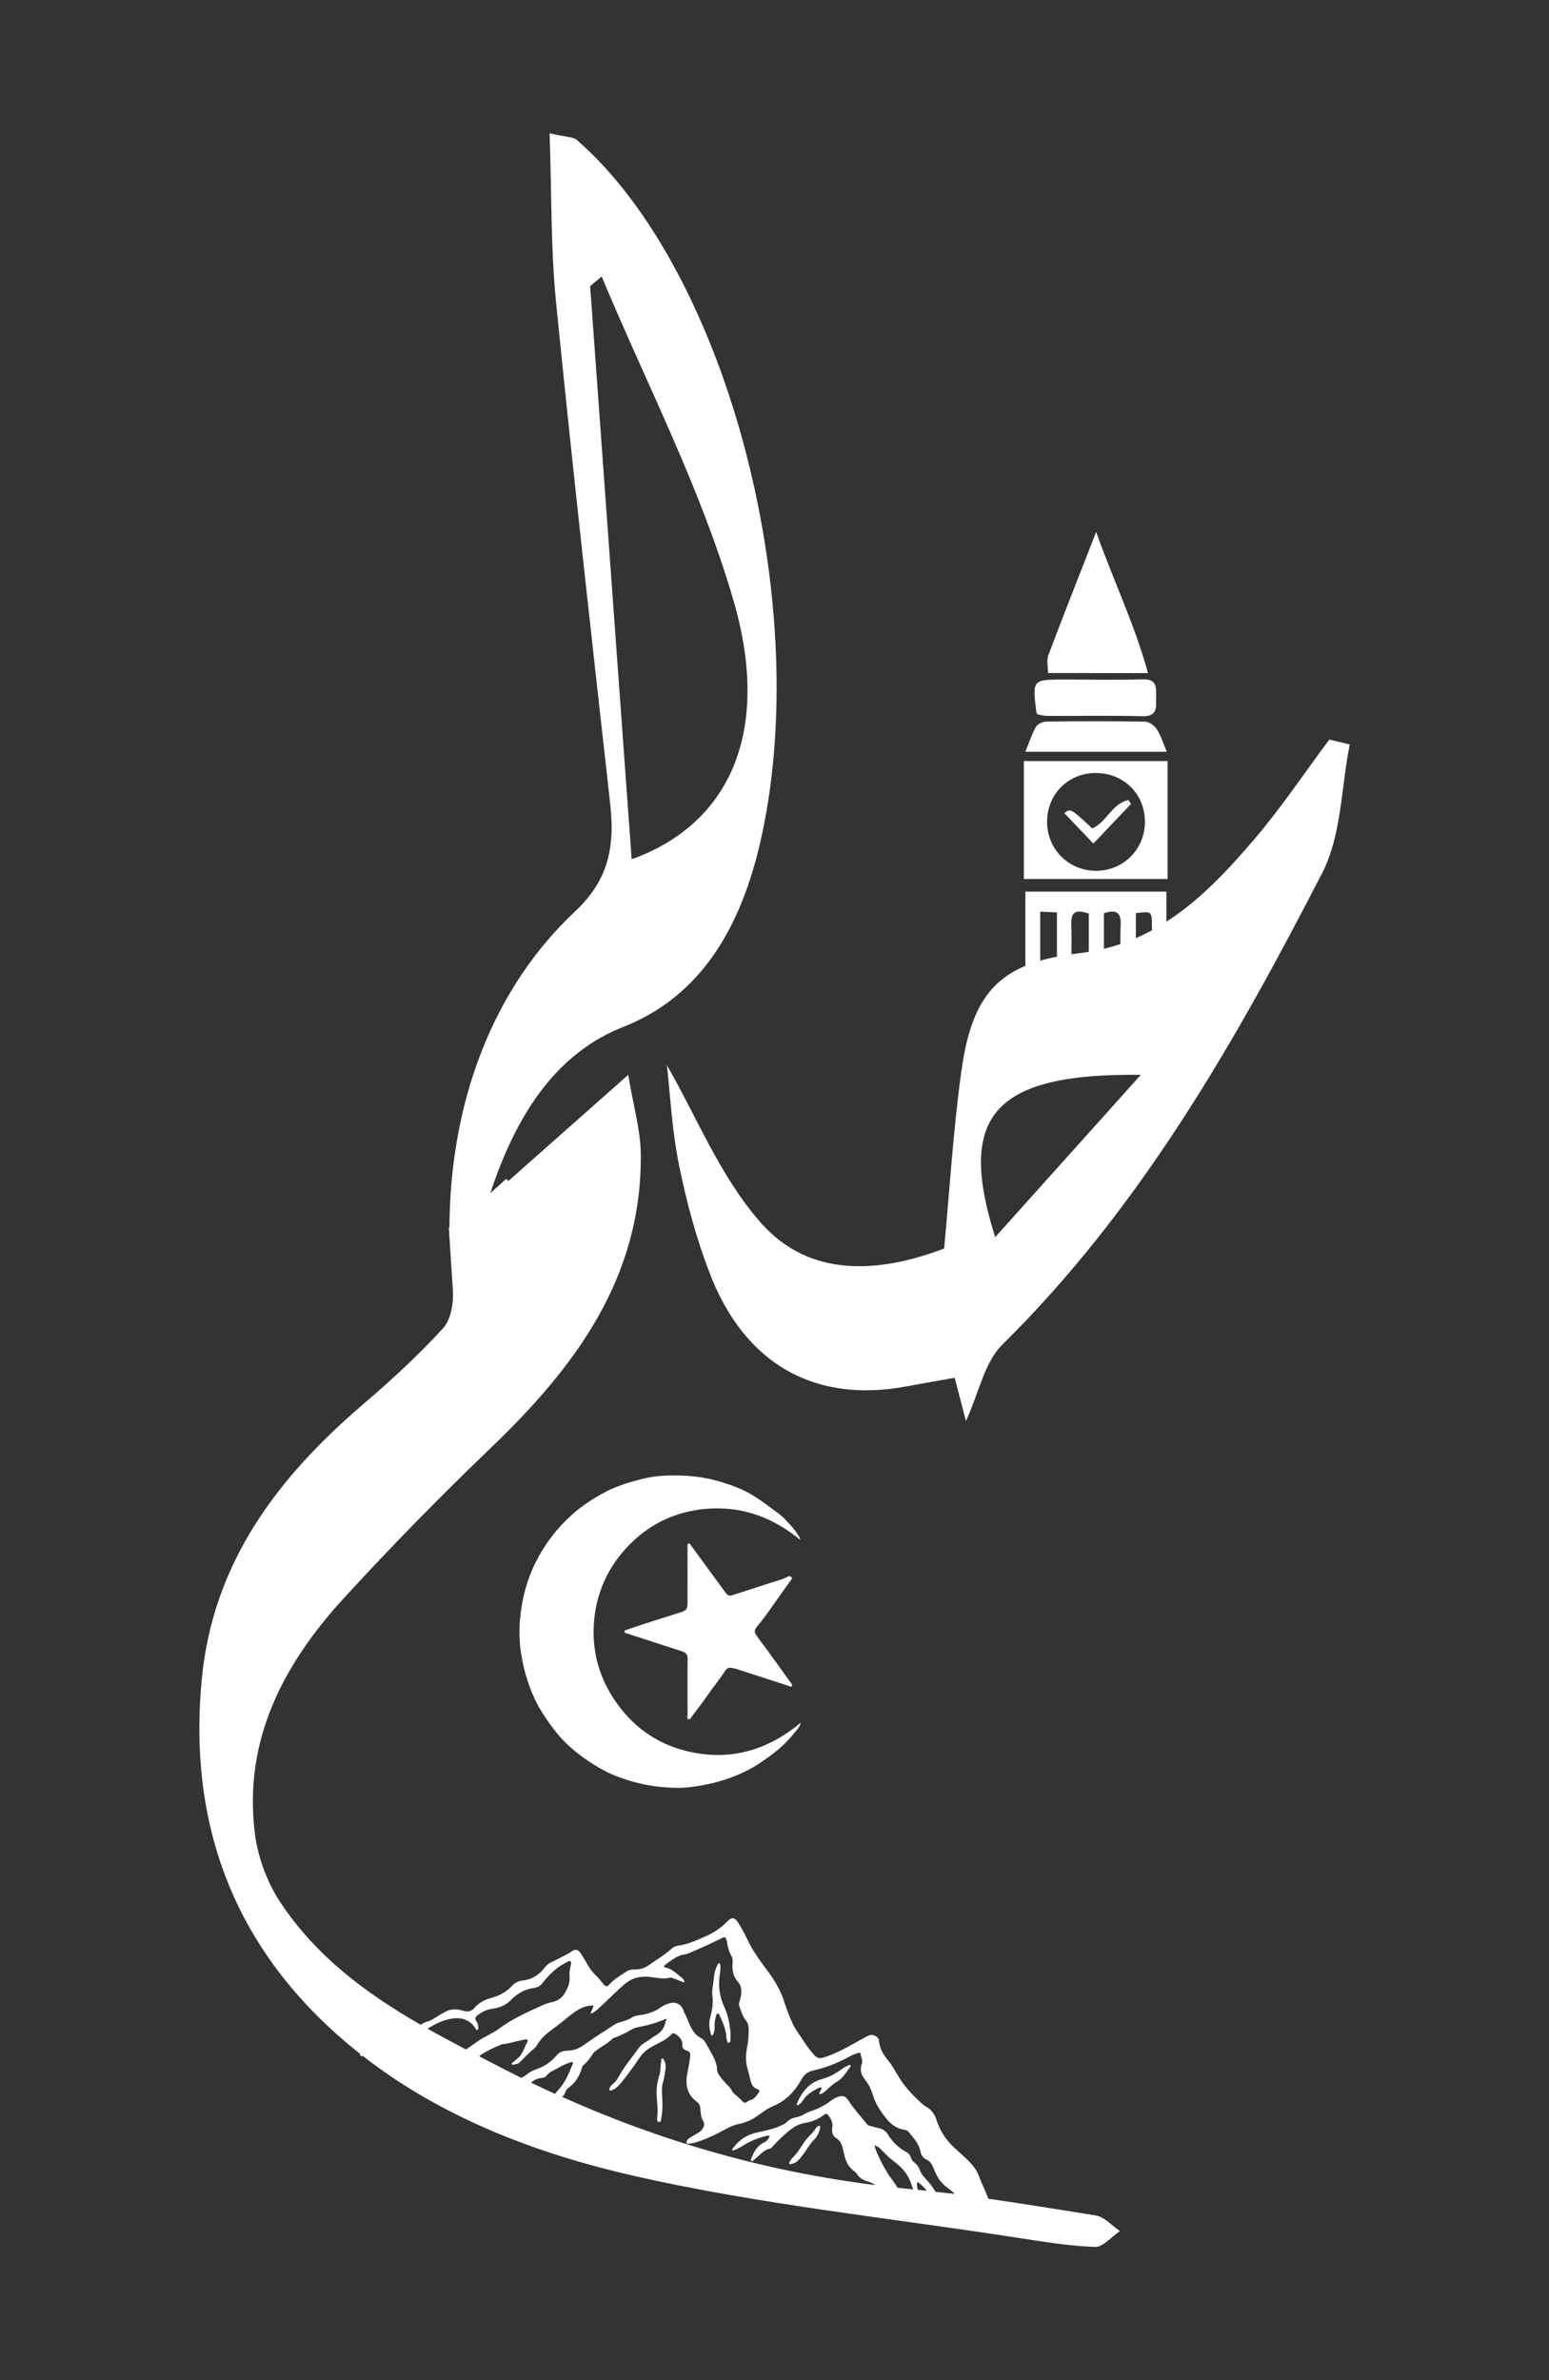 <?xml version="1.0" encoding="utf-8"?>
<!-- Generator: Adobe Illustrator 26.0.1, SVG Export Plug-In . SVG Version: 6.00 Build 0)  -->
<svg version="1.1" id="Layer_1" xmlns="http://www.w3.org/2000/svg" xmlns:xlink="http://www.w3.org/1999/xlink" x="0px" y="0px"
	 viewBox="0 0 243.93 374.69" style="enable-background:new 0 0 243.93 374.69;" xml:space="preserve">
<rect x="0" y="0" width="243.93" height="374.69" fill="#333333" stroke="none"/>
<style type="text/css">
	.st0{fill:#FFFFFF;}
</style>
<g>
	<path class="st0" d="M209.33,116.43c-3.9,5.23-7.53,10.68-11.76,15.63c-4.21,4.94-8.61,9.65-13.89,13.04c0-1.58,0-3.15,0-4.73
		c-7.49,0-14.85,0-22.21,0c0,3.99,0,7.79,0,11.68c-6.04,2.53-8.79,7.38-10.06,16.46c-1.3,9.25-1.84,18.6-2.73,28.04
		c-10.39,3.95-21.18,4.59-28.8-3.98c-6.45-7.26-10.23-16.88-14.86-24.88c0.52,4.57,0.79,10.21,1.9,15.68
		c1.18,5.81,2.73,11.61,4.87,17.14c5.53,14.32,16.62,20.47,31.05,17.73c2.39-0.45,4.78-0.86,7.5-1.34c0.61,2.37,1.14,4.37,1.77,6.81
		c2.08-4.54,2.92-9.24,5.7-11.99c21.74-21.45,36.63-47.54,50.4-74.28c3.05-5.92,2.98-13.45,4.34-20.24
		C211.48,116.95,210.41,116.69,209.33,116.43z M173.84,143.78c2.09-0.72,2.73,0.01,2.64,1.89c-0.05,0.98-0.05,1.97-0.04,2.95
		c-0.84,0.28-1.71,0.53-2.6,0.75C173.84,147.46,173.84,145.6,173.84,143.78z M171.46,143.82c0,2.01,0,4,0,6.03
		c-0.47,0.08-0.94,0.14-1.42,0.2c-0.45,0.05-0.88,0.11-1.31,0.17c0.01-1.62,0.03-3.18-0.03-4.73
		C168.62,143.38,169.6,143.2,171.46,143.82z M163.81,143.52c0.98,0.05,1.69,0.08,2.63,0.12c0,2.39,0,4.66,0,6.97
		c-0.93,0.18-1.81,0.39-2.63,0.63C163.81,148.65,163.81,146.16,163.81,143.52z M156.72,194.76c-6.07-19.1-0.26-25.83,22.93-25.55
		C171.18,178.65,164.22,186.41,156.72,194.76z M178.87,147.69c0-1.33,0-2.64,0-3.94c2.47-0.29,2.49-0.29,2.53,1.79
		c0.01,0.31,0.01,0.61,0.01,0.92C180.58,146.9,179.74,147.31,178.87,147.69z"/>
	<path class="st0" d="M125.52,241.43c-0.53-0.88-1.3-1.58-1.98-2.34c-0.47-0.52-1.15-0.98-1.76-1.43c-1.75-1.31-3.53-2.62-5.56-3.43
		c-1.57-0.62-3.19-1.15-4.86-1.48c-2.22-0.45-4.46-0.53-6.71-0.44c-1.22,0.04-2.44,0.24-3.62,0.54c-2.13,0.54-4.23,1.19-6.18,2.28
		c-1.66,0.92-3.23,1.96-4.65,3.21c-2.4,2.12-4.33,4.61-5.78,7.48c-1.44,2.84-2.24,5.87-2.52,9.01c-0.16,1.85-0.13,3.74,0.18,5.61
		c0.36,2.19,0.95,4.3,1.82,6.34c0.52,1.24,1.17,2.39,1.92,3.51c0.91,1.36,1.89,2.67,3.02,3.83c1.34,1.37,2.87,2.52,4.48,3.55
		c1.23,0.79,2.51,1.48,3.88,2c2.24,0.85,4.55,1.42,6.94,1.65c1.57,0.15,3.17,0.2,4.73,0c1.93-0.25,3.83-0.65,5.69-1.29
		c1.79-0.62,3.49-1.4,5.04-2.44c1.97-1.32,3.89-2.74,5.37-4.64c0.4-0.51,0.92-0.93,1.14-1.76c-4.57,3.81-9.68,5.66-15.49,4.94
		c-5.81-0.73-10.47-3.54-13.78-8.41c-2.4-3.53-3.55-7.48-3.34-11.76c0.25-5,2.2-9.34,5.7-12.86c3.46-3.48,7.75-5.35,12.66-5.61
		c5.36-0.29,10.02,1.53,14.15,4.92C125.99,241.96,125.7,241.73,125.52,241.43z"/>
	<path class="st0" d="M108.42,270.66c0.29,0.1,0.44-0.33,0.61-0.55c0.89-1.18,1.8-2.34,2.63-3.56c0.71-1.04,1.53-2,2.22-3.05
		c0.66-1,0.75-1.09,1.91-0.81c0.21,0.05,0.42,0.12,0.62,0.19c2.57,0.83,5.13,1.67,7.7,2.5c0.18,0.06,0.38,0.26,0.55,0.08
		c0.2-0.21-0.03-0.41-0.14-0.57c-1.19-1.66-2.39-3.32-3.59-4.97c-0.57-0.78-1.17-1.54-1.72-2.33c-0.3-0.43-0.56-0.85-0.08-1.42
		c1.09-1.29,2.06-2.67,3.02-4.05c0.78-1.13,1.6-2.23,2.39-3.35c0.1-0.14,0.27-0.3,0.1-0.47c-0.16-0.17-0.4-0.2-0.6-0.09
		c-0.75,0.42-1.58,0.61-2.38,0.87c-2.1,0.69-4.2,1.37-6.3,2.04c-0.35,0.11-0.72,0.13-0.99-0.24c-0.78-1.08-1.58-2.15-2.37-3.23
		c-1.05-1.43-2.08-2.86-3.14-4.28c-0.11-0.15-0.2-0.47-0.47-0.35c-0.2,0.09-0.12,0.36-0.12,0.54c-0.01,2.9,0,5.8,0,8.7
		c0,1.07-0.16,1.27-1.18,1.59c-2.8,0.9-5.61,1.74-8.38,2.72c-0.16,0.06-0.39,0.05-0.38,0.29c0.01,0.22,0.24,0.23,0.4,0.29
		c2.9,0.95,5.8,1.89,8.71,2.83c0.55,0.18,0.85,0.5,0.84,1.12c-0.02,1.5-0.01,3-0.01,4.5c0,0,0,0,0,0c0,1.42-0.01,2.84,0.01,4.26
		C108.27,270.13,108.12,270.56,108.42,270.66z"/>
	<path class="st0" d="M112.13,320.44c0.11,0,0.14-0.11,0.18-0.19c0.14-0.31,0.21-0.63,0.22-0.97c0.02-0.5-0.02-1.01,0.1-1.38
		c0.05-0.19,0.06-0.27,0.08-0.34c0.08-0.2,0.04-0.53,0.31-0.55c0.27-0.02,0.31,0.29,0.4,0.49c0.46,1.06,0.96,2.11,0.97,3.3
		c0,0.15,0.05,0.3,0.09,0.44c0.05,0.15,0.07,0.39,0.27,0.37c0.19-0.02,0.27-0.25,0.27-0.43c0.02-0.41,0.04-0.82,0.01-1.23
		c-0.1-1.39-0.4-2.76-0.98-4.02c-0.66-1.44-0.91-2.92-0.78-4.48c0.06-0.66,0.24-1.32,0.17-1.99c-0.02-0.15,0-0.35-0.17-0.39
		c-0.18-0.04-0.23,0.17-0.3,0.3c-0.35,0.67-0.51,1.39-0.57,2.15c-0.08,0.92-0.34,1.84-0.21,2.77c0.17,1.18-0.08,2.32-0.38,3.42
		c-0.24,0.9-0.07,1.71,0.14,2.55C111.99,320.33,112.01,320.44,112.13,320.44z"/>
	<path class="st0" d="M133.64,325.13c-0.11,0.04-0.22,0.1-0.33,0.15c-0.43,0.2-0.8,0.49-1.19,0.76c-0.84,0.58-1.73,1-2.73,1.28
		c-1.98,0.54-3.14,2.02-3.91,3.86c-0.03,0.07-0.05,0.15,0.02,0.21c0.07,0.06,0.14,0.01,0.21-0.02c0.37-0.18,0.61-0.5,0.82-0.83
		c0.54-0.85,1.39-1.3,2.22-1.77c0.19-0.11,0.42-0.17,0.67-0.11c-0.05,0.26-0.21,0.44-0.32,0.65c-0.04,0.09-0.13,0.2-0.05,0.3
		c0.1,0.12,0.23,0.03,0.33-0.01c0.33-0.14,0.58-0.38,0.84-0.62c0.51-0.46,1-0.95,1.6-1.28c0.94-0.53,1.42-1.47,2.05-2.27
		c0.06-0.07,0.15-0.19,0.05-0.29C133.85,325.03,133.73,325.09,133.64,325.13z"/>
	<path class="st0" d="M104.27,324.06c-0.16,0.04-0.13,0.22-0.15,0.35c-0.15,0.88-0.06,1.8-0.35,2.5c-0.26,0.95-0.4,1.76-0.38,2.59
		c0.03,1.29,0.28,2.57,0.1,3.87c-0.04,0.26-0.03,0.66,0.27,0.7c0.36,0.05,0.33-0.38,0.38-0.62c0.19-1.02,0.22-2.05,0.15-3.08
		c-0.06-0.85-0.13-1.69,0.11-2.54c0.14-0.48,0.23-0.98,0.3-1.47c0.1-0.69,0.28-1.39-0.14-2.04
		C104.48,324.2,104.44,324.02,104.27,324.06z"/>
	<path class="st0" d="M124.64,340.66c0.73-0.11,1.15-0.63,1.57-1.15c0.72-0.89,1.25-1.92,2.05-2.74c0.41-0.42,0.66-0.9,0.79-1.38
		c0.04-0.16,0.07-0.25,0.08-0.34c0.02-0.13,0.11-0.28-0.05-0.37c-0.14-0.07-0.27,0.01-0.37,0.11c-0.11,0.1-0.22,0.22-0.3,0.34
		c-0.22,0.35-0.49,0.66-0.78,0.95c-0.55,0.53-1.01,1.14-1.41,1.78c-0.41,0.66-0.85,1.3-1.42,1.83c-0.17,0.16-0.29,0.39-0.42,0.59
		c-0.06,0.1-0.14,0.23-0.07,0.34C124.39,340.76,124.53,340.68,124.64,340.66z"/>
	<path class="st0" d="M183.87,119.81c-7.63,0-15.09,0-22.63,0c0,6.26,0,12.34,0,18.57c7.71,0,15.17,0,22.63,0
		C183.87,132.07,183.87,125.93,183.87,119.81z M172.69,137.09c-4.36,0.04-7.81-3.37-7.8-7.74c0-4.3,3.32-7.64,7.61-7.66
		c4.44-0.02,7.81,3.3,7.8,7.7C180.29,133.66,176.94,137.05,172.69,137.09z"/>
	<path class="st0" d="M180.78,105.96c-2.11-7.72-5.47-14.59-8.16-22.22c-2.65,6.78-5.14,13.08-7.54,19.42
		c-0.3,0.79-0.04,1.78-0.04,2.8C170.07,105.96,174.99,105.96,180.78,105.96z"/>
	<path class="st0" d="M163.39,112.47c0.44,0.07,0.96,0.23,1.48,0.23c5.03,0.02,10.06-0.07,15.08,0.05c2.36,0.05,2.11-1.4,2.11-2.9
		c0-1.51,0.25-2.97-2.11-2.9c-4.1,0.12-8.2,0.03-12.3,0.03c-5.1,0-5.1,0-4.44,5.17C163.22,112.22,163.28,112.28,163.39,112.47z"/>
	<path class="st0" d="M182.19,114.83c-0.37-0.58-1.2-1.21-1.84-1.22c-5.18-0.1-10.36-0.08-15.54-0.02c-0.57,0.01-1.4,0.36-1.66,0.81
		c-0.67,1.17-1.08,2.49-1.68,3.95c7.52,0,14.73,0,22.27,0C183.18,117.03,182.83,115.84,182.19,114.83z"/>
	<path class="st0" d="M172.01,130.42c-3.43-3.18-3.43-3.18-4.4-2.41c1.51,1.59,3.02,3.17,4.57,4.79c2.05-2.15,3.99-4.19,5.92-6.23
		c-0.13-0.21-0.26-0.42-0.39-0.62C175.15,126.45,174.25,129.45,172.01,130.42z"/>
	<path class="st0" d="M155.64,346.14c-0.19-0.52-0.4-1.03-0.63-1.53c-0.3-0.65-0.59-1.31-0.83-1.98c-0.21-0.57-0.49-1.07-0.86-1.54
		c-0.94-1.2-2.14-2.12-3.23-3.16c-1.23-1.18-2.09-2.58-2.61-4.18c-0.21-0.65-0.52-1.18-1-1.65c-0.37-0.35-0.86-0.53-1.23-0.87
		c-1.29-1.18-2.53-2.41-3.49-3.9c-0.67-1.03-1.21-2.15-2.01-3.1c-0.72-0.87-1.24-1.82-1.34-2.99c-0.05-0.67-1.03-1.09-1.67-0.77
		c-0.73,0.37-1.45,0.77-2.17,1.18c-1.48,0.85-3,1.63-4.62,2.18c-0.95,0.32-1.3,0.23-1.94-0.55c-0.52-0.64-1.03-1.28-1.47-1.98
		c-0.63-0.99-1.37-1.91-1.84-3c-0.47-1.09-0.9-2.2-1.26-3.33c-0.66-2.09-1.91-3.85-3.2-5.56c-0.95-1.26-1.81-2.55-2.49-3.97
		c-0.47-0.99-0.99-1.96-1.59-2.88c-0.46-0.69-0.96-0.76-1.53-0.16c-0.98,1.01-2.09,1.8-3.38,2.37c-1.41,0.62-2.8,1.28-4.34,1.51
		c-0.44,0.07-0.85,0.21-1.16,0.5c-1.06,0.98-2.31,1.68-3.47,2.52c-0.69,0.5-1.45,0.76-2.3,0.75c-0.41,0-0.83,0.01-1.19,0.24
		c-0.98,0.63-2.01,1.22-2.81,2.09c-0.38,0.41-0.61,0.39-0.97-0.05c-0.36-0.43-0.69-0.9-1.1-1.28c-0.47-0.44-0.89-0.92-1.21-1.48
		c-0.41-0.7-0.8-1.4-1.25-2.07c-0.4-0.61-0.85-0.71-1.44-0.29c-0.7,0.5-1.49,0.82-2.24,1.23c-0.65,0.36-1.41,0.55-1.88,1.18
		c-0.89,1.21-2.03,1.98-3.56,2.16c-0.64,0.08-1.23,0.34-1.69,0.84c-0.85,0.92-1.91,1.52-3.1,1.85c-1.1,0.3-2.08,0.74-2.84,1.64
		c-0.42,0.5-1,0.67-1.66,0.46c-0.2-0.06-0.42-0.1-0.62-0.15c-0.79-0.2-1.52-0.12-2.25,0.27c-0.62,0.33-1.21,0.7-1.81,1.06
		c-0.29,0.17-0.57,0.38-0.9,0.45c-0.46,0.1-0.85,0.3-1.22,0.55c-8.52-4.91-16.37-10.67-22.07-19.24c-2.12-3.18-3.59-7.21-4.05-11.01
		c-1.78-14.68,4.57-26.61,14.12-37.01c7.41-8.07,15.09-15.92,23-23.5c13.29-12.73,23.84-26.77,23.67-46.24
		c-0.03-3.85-1.18-7.68-1.98-12.54c-7.28,6.45-13.08,11.58-18.87,16.71c-0.12-0.11-0.25-0.22-0.37-0.33
		c-0.82,0.76-1.64,1.5-2.47,2.23c4.47-13.56,11.09-22.28,20.96-26.17c10.95-4.32,17.93-13.77,21.43-28.57
		c8.81-37.35-4.87-90.23-28.76-111.04c-0.58-0.51-1.44-0.39-4.3-1.06c0.33,9.38,0.17,18.06,1.01,26.54
		c2.63,26.4,5.59,52.74,8.54,79.08c0.85,7.54-0.77,12.41-5.58,16.92c-12.67,11.89-19.63,29.52-19.74,49.66
		c-0.03,0.02-0.06,0.05-0.09,0.07c0.18,3.29,0.42,6.58,0.63,9.87c0.12,1.99-0.3,4.62-1.54,5.98c-3.88,4.22-8.12,8.15-12.48,11.87
		c-13.51,11.54-23.75,24.91-25.52,43.35c-2.22,23.03,5.18,42.36,22.82,57.29c0.7,0.6,1.42,1.18,2.14,1.74
		c-0.04,0.04-0.06,0.09-0.04,0.17c0.05,0.19,0.24,0.18,0.43,0.14c12.66,9.86,27.71,15.5,43.09,18.97
		c19.62,4.42,39.76,6.53,59.68,9.6c4.16,0.64,8.33,1.34,12.52,1.5c1.28,0.05,2.62-1.62,3.94-2.5c-1.27-0.85-2.45-2.25-3.82-2.46
		C166.9,347.87,161.28,346.95,155.64,346.14z M92.93,45.04c0.61-0.5,1.21-1.01,1.82-1.51c7.04,16.91,15.5,33.01,20.74,50.94
		c6.11,20.9-0.74,35.33-16.02,40.8C97.3,105.27,95.11,75.16,92.93,45.04z M73.38,322.64c-2.04-1.07-4.06-2.15-6.05-3.27
		c1.19-0.75,2.44-1.37,3.9-1.6c1.4-0.22,2.87,0.23,3.63,1.56c0.07,0.12,0.12,0.27,0.3,0.22c0.16-0.05,0.18-0.2,0.17-0.34
		c-0.03-0.37-0.1-0.72-0.32-1.03c-0.2-0.29-0.21-0.6,0.06-0.82c0.69-0.54,1.47-0.99,2.32-1.1c1.15-0.16,2.22-0.52,2.99-1.33
		c1.05-1.09,2.25-1.78,3.74-1.98c0.07-0.01,0.15-0.05,0.22-0.06c0.54-0.08,0.87-0.41,1.2-0.83c1.03-1.32,2.23-2.45,3.76-3.18
		c0.17-0.08,0.37-0.26,0.54-0.1c0.16,0.14,0.09,0.37,0.05,0.57c-0.11,0.54-0.25,1.07-0.2,1.63c0.05,0.59-0.01,1.16-0.22,1.71
		c-0.45,1.18-1.09,2.18-2.45,2.48c-0.52,0.12-1.04,0.26-1.52,0.48c-2.35,1.07-4.73,2.1-6.83,3.66c-1.11,0.83-2.43,1.31-3.56,2.13
		C74.55,321.84,73.97,322.25,73.38,322.64z M82.1,327.11c-0.93-0.46-1.86-0.92-2.78-1.4c-1.29-0.66-2.58-1.32-3.86-1.99
		c0.11-0.11,0.23-0.22,0.37-0.31c1.01-0.6,2.07-1.15,3.18-1.57c0.07-0.03,0.15-0.05,0.22-0.05c0.98-0.08,1.9-0.41,2.86-0.6
		c0.22-0.04,0.45-0.1,0.67-0.13c0.3-0.04,0.43,0.15,0.29,0.39c-0.49,0.82-0.67,1.8-1.41,2.48c-0.29,0.27-0.6,0.51-0.9,0.77
		c-0.08,0.06-0.2,0.13-0.12,0.26c0.05,0.09,0.16,0.08,0.25,0.06c0.38-0.05,0.77-0.13,1.04-0.42c0.75-0.8,1.55-1.54,2.37-2.27
		c0.13-0.12,0.23-0.28,0.32-0.44c0.49-0.81,1.13-1.47,1.88-2.04c0.58-0.45,1.17-0.88,1.75-1.32c0.92-0.7,1.76-1.51,2.76-2.1
		c0.75-0.45,1.57-0.75,2.5-0.71c-0.14,0.35-0.26,0.65-0.37,0.95c-0.03,0.09-0.15,0.19-0.03,0.28c0.09,0.06,0.17-0.02,0.25-0.07
		c0.31-0.19,0.6-0.4,0.88-0.65c1.4-1.27,2.7-2.64,4.14-3.87c1.1-0.94,2.29-1.26,3.71-1.16c1.14,0.08,2.28,0.45,3.45,0.13
		c0.2-0.05,0.41,0.08,0.61,0.15c0.53,0.21,1.07,0.4,1.66,0.62c-0.03-0.39-0.24-0.63-0.49-0.82c-0.79-0.58-1.46-1.34-2.5-1.54
		c-0.27-0.05-0.32-0.21-0.07-0.4c0.69-0.53,1.37-1.06,2.18-1.42c0.52-0.23,1.09-0.22,1.62-0.45c1.73-0.75,3.47-1.5,5.15-2.37
		c0.46-0.23,0.6-0.15,0.75,0.35c0.04,0.13,0.06,0.27,0.08,0.4c0.1,0.73,0.3,1.43,0.67,2.07c0.2,0.34,0.22,0.72,0.19,1.11
		c-0.1,1.08,0.05,2.09,0.82,2.94c0.39,0.42,0.54,0.94,0.55,1.51c0.02,0.56-0.14,1.08-0.28,1.61c-0.06,0.22-0.15,0.45-0.06,0.67
		c0.28,0.75,0.48,1.55,0.98,2.19c0.34,0.44,0.51,0.89,0.52,1.42c0.02,1.01-0.06,2.01-0.26,3c-0.21,1.05-0.24,2.08,0.03,3.12
		c0.17,0.65,0.35,1.29,0.5,1.95c0.16,0.67,0.4,1.24,1.14,1.46c0.22,0.07,0.37,0.3,0.19,0.51c-0.38,0.44-0.62,1.03-1.27,1.18
		c-0.19,0.04-0.38,0.14-0.53,0.27c-0.33,0.28-0.6,0.17-0.83-0.1c-0.35-0.41-0.78-0.73-1.17-1.08c-0.15-0.13-0.29-0.28-0.38-0.45
		c-0.21-0.39-0.49-0.74-0.81-1.04c-0.48-0.46-0.88-0.97-1.26-1.5c-0.2-0.28-0.33-0.57-0.33-0.93c-0.01-0.51-0.16-0.99-0.35-1.46
		c-0.34-0.84-0.85-1.58-1.26-2.38c-0.22-0.43-0.49-0.85-0.91-1.06c-1.67-0.88-1.87-2.71-2.7-4.13c-0.04-0.06-0.04-0.15-0.06-0.22
		c-0.34-0.97-1.18-1.42-2.16-1.15c-0.47,0.13-0.93,0.3-1.33,0.59c-0.96,0.7-2.03,1.1-3.2,1.26c-0.47,0.06-0.97,0.1-1.36,0.36
		c-0.65,0.44-1.39,0.6-2.11,0.83c-0.26,0.08-0.51,0.2-0.74,0.35c-1.61,1.05-3.24,2.06-4.8,3.19c-0.76,0.55-1.59,0.87-2.54,0.89
		c-0.65,0.01-1.27,0.17-1.72,0.71c-0.84,0.99-1.85,1.75-3.1,2.17c-0.6,0.2-1.15,0.46-1.64,0.88
		C82.66,326.81,82.39,326.97,82.1,327.11z M87.41,329.64c-1.27-0.58-2.53-1.17-3.79-1.78c0.47-0.41,1.02-0.66,1.65-0.74
		c0.29-0.04,0.61-0.1,0.78-0.33c0.46-0.63,1.18-0.85,1.8-1.21c0.66-0.38,1.33-0.74,2.08-0.92c0.1-0.02,0.22-0.09,0.29,0.02
		c0.03,0.05,0.01,0.15-0.02,0.21c-0.6,1.47-1.18,2.94-2.28,4.13C87.74,329.2,87.57,329.42,87.41,329.64z M142.85,344.57
		c-0.51-0.05-1.01-0.11-1.51-0.16c-0.27-0.47-0.58-0.91-0.91-1.35c-0.8-1.07-1.45-2.25-2.01-3.47c-0.27-0.59-0.58-1.16-0.69-1.87
		c0.46,0.17,0.8,0.41,1.08,0.73c0.24,0.28,0.52,0.51,0.77,0.78c0.77,0.8,1.75,1.35,2.5,2.18c0.69,0.76,1.19,1.61,1.48,2.59
		c0.07,0.23,0.15,0.45,0.25,0.67C143.49,344.64,143.17,344.6,142.85,344.57z M144.54,344.74c-0.11-0.38-0.17-0.78-0.11-1.2
		c0.24,0.02,0.35,0.18,0.49,0.29c0.38,0.32,0.72,0.68,1.02,1.06C145.48,344.84,145.01,344.79,144.54,344.74z M147.31,345.04
		c-0.37-0.68-0.85-1.29-1.38-1.87c-0.42-0.45-0.83-0.88-1.05-1.47c-0.17-0.46-0.42-0.9-0.82-1.19c-0.35-0.26-0.56-0.59-0.68-0.99
		c-0.09-0.31-0.3-0.51-0.57-0.68c-0.37-0.24-0.77-0.42-1.12-0.71c-0.7-0.58-1.33-1.21-1.79-2c-0.35-0.6-0.84-0.97-1.54-1.11
		c-0.44-0.09-0.88-0.24-1.33-0.33c-0.18-0.04-0.35-0.1-0.47-0.25c-0.99-1.25-2.09-2.42-2.96-3.77c-0.46-0.72-0.93-0.85-1.72-0.53
		c-0.38,0.15-0.74,0.35-1.07,0.6c-0.93,0.7-1.96,1.23-3.06,1.6c-0.39,0.13-0.77,0.29-1.12,0.5c-0.4,0.23-0.82,0.39-1.28,0.48
		c-0.56,0.11-1.07,0.33-1.47,0.77c-0.21,0.23-0.5,0.35-0.77,0.48c-1.21,0.58-2.52,0.85-3.81,1.12c-1.62,0.34-2.89,1.15-3.85,2.47
		c-0.08,0.11-0.22,0.22-0.12,0.35c0.09,0.11,0.23,0.01,0.34-0.04c0.39-0.17,0.78-0.33,1.14-0.57c1.15-0.74,2.38-1.28,3.71-1.61
		c0.22-0.05,0.43-0.11,0.7-0.06c-0.18,0.46-0.4,0.82-0.86,1.03c-1.16,0.54-1.71,1.59-2.11,2.72c-0.03,0.08-0.04,0.19,0.06,0.24
		c0.09,0.05,0.18-0.01,0.25-0.06c0.25-0.2,0.51-0.39,0.74-0.61c0.59-0.55,1.13-1.16,1.99-1.31c0.08-0.01,0.16-0.08,0.22-0.15
		c0.48-0.49,0.93-1.01,1.43-1.48c1.14-1.06,2.27-2.15,3.89-2.42c1.11-0.18,2.1-0.6,2.98-1.3c0.25-0.2,0.45-0.11,0.62,0.11
		c0.45,0.57,0.76,1.16,0.64,1.93c-0.1,0.64-0.01,1.28,0.6,1.66c0.71,0.44,0.95,1.09,1.11,1.89c0.27,1.29,0.6,2.6,1.84,3.39
		c0.1,0.06,0.17,0.17,0.24,0.27c0.41,0.65,1,1.08,1.73,1.26c0.47,0.12,0.88,0.32,1.24,0.59c-17.2-2.15-33.58-6.83-49.31-13.88
		c0.19-0.14,0.34-0.33,0.43-0.58c0.13-0.33,0.27-0.65,0.57-0.86c0.88-0.61,1.46-1.45,1.88-2.42c0.18-0.4,0.23-0.95,0.53-1.19
		c0.64-0.52,1.07-1.17,1.49-1.84c0.04-0.06,0.11-0.11,0.16-0.16c0.91-0.79,2.05-1.27,2.9-2.14c0.08-0.08,0.21-0.12,0.33-0.15
		c0.5-0.14,0.95-0.4,1.43-0.61c0.72-0.31,1.33-0.86,2.14-1.01c1.5-0.28,2.97-0.67,4.37-1.29c0.06-0.03,0.14-0.07,0.21,0.03
		c-0.06,0.17-0.15,0.35-0.19,0.54c-0.19,0.91-0.74,1.55-1.52,2.01c-0.21,0.12-0.43,0.24-0.61,0.4c-0.64,0.54-1.5,0.81-2,1.5
		c-0.95,1.33-2.01,2.57-2.85,3.97c-0.41,0.69-0.76,1.43-1.45,1.91c-0.13,0.09-0.22,0.26-0.29,0.4c-0.07,0.13-0.16,0.31-0.05,0.43
		c0.12,0.14,0.28,0.03,0.42-0.02c0.63-0.24,1.05-0.73,1.45-1.22c1.01-1.24,1.96-2.52,2.84-3.86c0.4-0.61,0.91-1.09,1.53-1.49
		c1.16-0.75,2.53-1.16,3.5-2.21c0.13-0.14,0.34-0.22,0.55-0.09c0.65,0.41,1.2,0.93,1.16,1.74c-0.03,0.57,0.21,0.76,0.66,0.9
		c0.5,0.16,0.64,0.4,0.58,0.94c-0.11,0.89-0.28,1.77-0.45,2.65c-0.35,1.79-0.06,3.37,1.52,4.51c0.36,0.26,0.51,0.61,0.53,1.06
		c0.04,0.68,0.08,1.39,0.45,1.98c0.2,0.32,0.18,0.59,0.05,0.9c-0.16,0.36-0.38,0.65-0.73,0.85c-0.47,0.28-0.94,0.57-1.41,0.84
		c-0.22,0.13-0.4,0.28-0.5,0.51c-0.14,0.31-0.04,0.48,0.31,0.44c0.33-0.03,0.67-0.09,0.99-0.18c1.45-0.43,2.82-1.05,4.16-1.76
		c0.87-0.46,1.73-0.97,2.72-1.17c0.96-0.2,1.86-0.53,2.69-1.1c0.89-0.61,1.72-1.29,2.74-1.71c1.95-0.82,3.37-2.25,4.38-4.09
		c0.42-0.76,0.99-1.31,1.89-1.51c1.87-0.4,3.64-1.1,5.34-1.99c0.57-0.3,1.12-0.61,1.75-0.77c0.14-0.03,0.35-0.13,0.38,0.09
		c0.08,0.54,0.43,1.04,0.21,1.64c-0.33,0.88-0.13,1.67,0.45,2.39c0.56,0.69,0.97,1.45,1.23,2.32c0.4,1.37,1.16,2.59,2.04,3.7
		c0.75,0.96,1.65,1.75,2.94,1.93c0.27,0.04,0.55,0.14,0.72,0.36c0.75,0.94,1.61,1.8,1.85,3.05c0.12,0.58,0.43,1.06,0.98,1.31
		c0.63,0.29,0.88,0.8,1.12,1.41c0.42,1.08,0.96,2.09,1.92,2.83c0.47,0.37,0.98,0.72,1.39,1.15
		C149.3,345.28,148.3,345.16,147.31,345.04z"/>
</g>
</svg>
